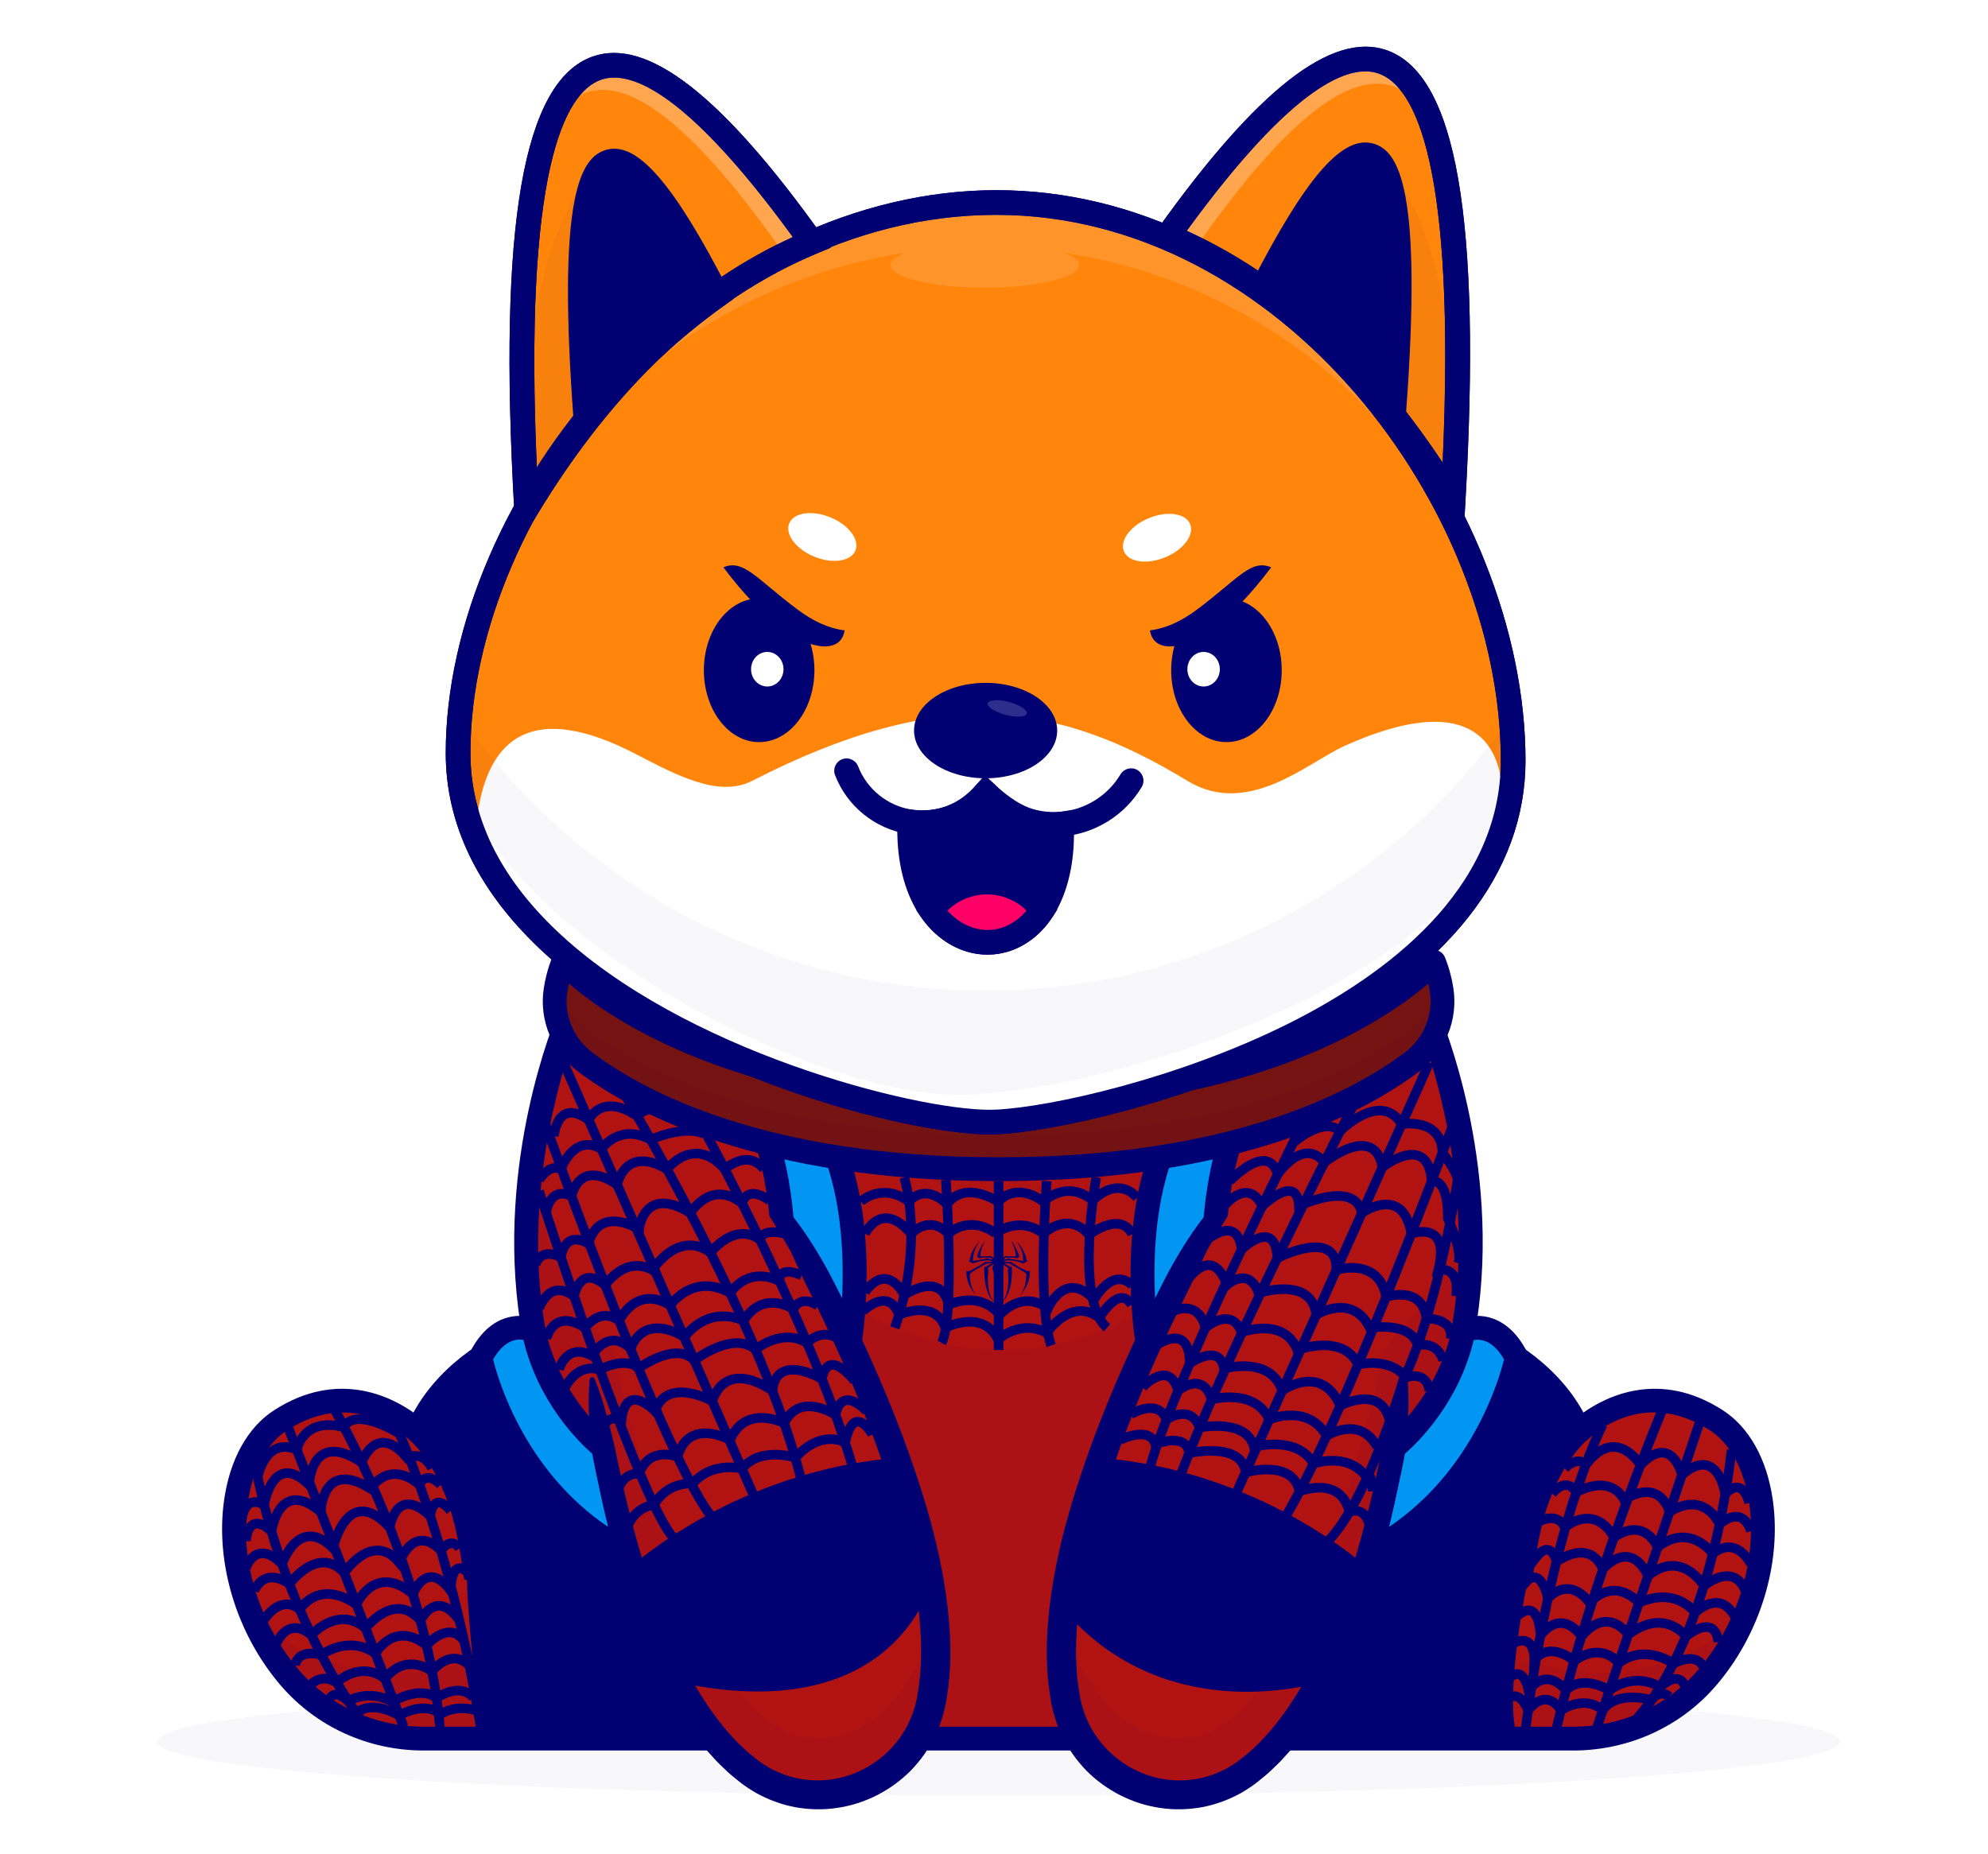 <svg width="208" height="194" viewBox="0 0 208 194" fill="none" xmlns="http://www.w3.org/2000/svg">
<g filter="url(#filter0_d_477_367)">
<g opacity="0.1">
<path d="M198.021 70.839C198.021 70.839 198.72 73.843 196.403 77.196C196.403 77.196 200.187 77.08 202.007 79.565C202.007 79.565 201.401 75.954 204 73.208C204 73.208 200.447 73.844 198.021 70.839Z" fill="white"/>
</g>
<path d="M6.299 117.193C6.299 117.193 7.292 121.461 4 126.227C4 126.227 9.378 126.063 11.964 129.595C11.964 129.595 11.102 124.461 14.797 120.56C14.797 120.56 9.747 121.464 6.299 117.193Z" fill="white"/>
<g opacity="0.6">
<path d="M186.687 116.844C186.687 116.844 187.385 119.847 185.069 123.201C185.069 123.201 188.853 123.085 190.673 125.57C190.673 125.57 190.067 121.958 192.666 119.213C192.666 119.213 189.113 119.849 186.687 116.844Z" fill="white"/>
</g>
<g opacity="0.3">
<g opacity="0.3">
<path opacity="0.3" d="M192.506 178.255C192.506 181.376 153.088 183.906 104.463 183.906C55.839 183.906 16.42 181.376 16.42 178.255C16.42 175.134 55.839 172.604 104.463 172.604C153.088 172.604 192.506 175.134 192.506 178.255Z" fill="#000072"/>
</g>
</g>
<path d="M178.573 171.185C175.079 175.238 169.953 177.518 164.601 177.518H44.325C38.972 177.518 33.846 175.238 30.352 171.185C28.422 168.945 26.995 166.449 26.035 163.896C26.032 163.896 26.032 163.896 26.032 163.893C23.012 155.881 24.551 147.283 29.368 144.191C37.456 138.991 43.692 145.345 43.692 145.345C44.382 143.723 45.317 142.317 46.363 141.113C50.303 136.56 55.824 134.827 55.824 134.827C52.822 117.606 59.523 102.004 59.523 102.004C59.523 102.004 76.033 114.485 104.463 114.485C132.893 114.485 149.403 102.004 149.403 102.004C149.403 102.004 156.103 117.606 153.102 134.827C153.102 134.827 161.941 137.603 165.234 145.345C165.234 145.345 171.47 138.991 179.558 144.191C185.91 148.272 186.561 161.926 178.573 171.185Z" fill="#B11313"/>
<g opacity="0.3">
<g opacity="0.3">
<path opacity="0.3" d="M48.487 161.221C49.601 150.43 43.691 145.773 43.691 145.773C44.382 144.151 45.316 142.745 46.362 141.541C55.529 152.508 48.487 161.221 48.487 161.221Z" fill="#000072"/>
</g>
</g>
<g opacity="0.3">
<g opacity="0.3">
<path opacity="0.3" d="M160.471 161.221C159.357 150.43 165.266 145.773 165.266 145.773C164.576 144.151 163.642 142.745 162.596 141.541C153.429 152.508 160.471 161.221 160.471 161.221Z" fill="#000072"/>
</g>
</g>
<g opacity="0.3">
<g opacity="0.3">
<path opacity="0.3" d="M161.406 170.28C160.55 170.066 159.667 169.993 158.79 170.089C157.54 170.226 155.389 170.439 152.235 170.676C147.487 171.032 143.34 167.463 143.016 162.711C142.877 160.67 143.182 159.085 143.293 158.595C142.053 163.896 139.764 168.781 138.368 171.46C131.282 171.755 122.306 171.996 111.208 172.066C110.609 150.613 123.067 130.497 123.067 130.497C103.979 145.773 85.888 130.497 85.888 130.497C98.484 152.862 97.828 171.135 97.828 171.135L99.95 172.078C87.829 172.027 78.136 171.775 70.588 171.46C69.192 168.781 66.902 163.897 65.662 158.595C65.777 159.105 66.103 160.799 65.92 162.959C65.526 167.609 61.376 171.025 56.724 170.676C53.568 170.44 51.416 170.227 50.166 170.089C49.288 169.993 48.405 170.066 47.549 170.28C33.863 173.688 26.28 164.624 26.036 164.324C26.995 166.877 28.422 169.373 30.353 171.613C33.847 175.666 38.973 177.945 44.325 177.945H104.478H164.63C169.983 177.945 175.108 175.666 178.602 171.613C180.533 169.373 181.96 166.877 182.92 164.324C182.675 164.624 175.092 173.688 161.406 170.28Z" fill="#000072"/>
</g>
</g>
<g opacity="0.3">
<g opacity="0.3">
<path opacity="0.3" d="M65.663 158.594C65.64 158.49 65.625 158.434 65.625 158.434C65.637 158.487 65.651 158.54 65.663 158.594Z" fill="#000072"/>
</g>
</g>
<g opacity="0.3">
<g opacity="0.3">
<path opacity="0.3" d="M143.295 158.594C143.307 158.54 143.321 158.487 143.333 158.434C143.333 158.434 143.318 158.49 143.295 158.594Z" fill="#000072"/>
</g>
</g>
<path d="M104.451 176.699H164.604C169.65 176.699 174.399 174.549 177.634 170.8C181.812 165.956 183.873 159.248 183.011 153.294C182.507 149.808 181.004 147.028 178.889 145.668C171.736 141.068 166.351 146.419 166.125 146.649C165.834 146.946 165.414 147.079 165.004 147C164.595 146.923 164.252 146.646 164.089 146.264C161.056 139.131 152.814 136.473 152.731 136.447C152.134 136.26 151.769 135.659 151.876 135.043C154.263 121.358 150.32 108.554 148.811 104.359C144.29 107.315 128.736 116.162 104.466 116.162C80.197 116.162 64.642 107.315 60.121 104.359C58.612 108.554 54.669 121.358 57.056 135.043C57.163 135.659 56.798 136.26 56.201 136.447C56.12 136.473 47.864 139.16 44.843 146.264C44.68 146.646 44.337 146.923 43.928 147C43.519 147.078 43.098 146.946 42.807 146.649C42.582 146.423 37.15 141.097 30.043 145.668C27.928 147.028 26.425 149.808 25.921 153.294C25.059 159.248 27.12 165.956 31.298 170.8C34.533 174.549 39.282 176.699 44.328 176.699H104.451ZM164.604 179.192H44.328C38.556 179.192 33.12 176.727 29.411 172.428C24.775 167.054 22.492 159.585 23.454 152.937C24.071 148.674 25.932 145.348 28.695 143.571C35.272 139.342 40.82 142.104 43.258 143.824C46.351 138.159 52.09 135.381 54.432 134.442C51.824 117.477 58.106 102.578 58.381 101.94C58.532 101.588 58.836 101.325 59.206 101.227C59.577 101.129 59.972 101.206 60.277 101.437C60.438 101.559 76.834 113.668 104.466 113.668C132.098 113.668 148.494 101.559 148.656 101.437C148.962 101.206 149.357 101.129 149.726 101.227C150.096 101.326 150.401 101.588 150.551 101.94C150.826 102.578 157.108 117.477 154.5 134.442C156.842 135.381 162.581 138.159 165.674 143.824C168.111 142.104 173.66 139.341 180.237 143.571C183 145.348 184.861 148.674 185.478 152.937C186.44 159.585 184.157 167.054 179.521 172.428C175.813 176.727 170.376 179.192 164.604 179.192Z" fill="#000072"/>
<path d="M44.417 144.757C44.554 144.851 44.618 144.902 44.712 144.972C44.801 145.038 44.873 145.101 44.955 145.167C45.117 145.298 45.254 145.435 45.4 145.571C45.55 145.705 45.674 145.852 45.809 145.995C45.944 146.137 46.072 146.283 46.191 146.434C46.688 147.03 47.105 147.671 47.478 148.334C48.224 149.659 48.719 151.088 49.064 152.526C49.4 153.971 49.524 155.438 49.524 156.886C49.527 157.61 49.446 158.331 49.397 159.044C49.289 159.757 49.172 160.463 49.023 161.16C48.995 161.293 48.864 161.377 48.731 161.349C48.63 161.327 48.557 161.247 48.54 161.151L48.537 161.134C48.415 160.434 48.339 159.744 48.247 159.061L48.069 158.043C48.003 157.707 47.979 157.367 47.889 157.037C47.722 156.377 47.632 155.709 47.421 155.07C47.329 154.749 47.257 154.423 47.157 154.107L46.835 153.169C46.392 151.931 45.85 150.747 45.198 149.653C45.028 149.385 44.869 149.107 44.684 148.853L44.418 148.463L44.131 148.093C43.95 147.837 43.739 147.613 43.542 147.382C43.441 147.273 43.34 147.154 43.237 147.057C43.188 147.007 43.136 146.947 43.089 146.904C43.048 146.864 42.98 146.8 42.975 146.791L42.706 146.251C42.417 145.67 42.654 144.966 43.234 144.677C43.627 144.481 44.078 144.527 44.417 144.757Z" fill="#000072"/>
<path d="M165.927 146.791C165.922 146.8 165.854 146.864 165.813 146.904C165.767 146.947 165.714 147.007 165.665 147.057C165.562 147.154 165.461 147.273 165.36 147.382C165.163 147.613 164.952 147.837 164.771 148.093L164.485 148.463L164.218 148.853C164.033 149.107 163.874 149.385 163.704 149.653C163.052 150.747 162.51 151.931 162.067 153.169L161.746 154.108C161.645 154.424 161.573 154.749 161.481 155.07C161.27 155.709 161.18 156.377 161.013 157.037C160.923 157.367 160.899 157.707 160.834 158.043L160.655 159.061C160.563 159.744 160.487 160.434 160.365 161.134L160.362 161.151C160.339 161.285 160.211 161.374 160.077 161.351C159.976 161.333 159.9 161.255 159.879 161.16C159.73 160.463 159.613 159.757 159.505 159.044C159.456 158.331 159.375 157.61 159.378 156.886C159.378 155.438 159.502 153.971 159.838 152.526C160.183 151.088 160.679 149.659 161.425 148.334C161.797 147.671 162.214 147.03 162.711 146.434C162.83 146.283 162.958 146.137 163.093 145.995C163.228 145.852 163.352 145.705 163.502 145.571C163.649 145.435 163.785 145.298 163.947 145.167C164.029 145.101 164.101 145.038 164.19 144.972C164.285 144.902 164.348 144.851 164.485 144.757C165.02 144.392 165.75 144.531 166.115 145.067C166.362 145.429 166.379 145.882 166.197 146.249L165.927 146.791Z" fill="#000072"/>
<path d="M57.065 135.109L57.166 136.105L57.293 137.219C57.337 137.598 57.397 137.979 57.43 138.379C57.466 138.778 57.488 139.191 57.468 139.637L57.468 139.639C57.465 139.709 57.405 139.764 57.335 139.761C57.31 139.759 57.287 139.751 57.268 139.737C56.901 139.48 56.586 139.184 56.314 138.861C56.035 138.541 55.806 138.192 55.583 137.834C55.365 137.473 55.167 137.099 54.994 136.706C54.913 136.508 54.829 136.309 54.764 136.099C54.728 135.995 54.697 135.888 54.668 135.778C54.637 135.66 54.617 135.573 54.59 135.405C54.482 134.724 54.945 134.085 55.626 133.977C56.306 133.869 56.945 134.333 57.053 135.013C57.056 135.035 57.059 135.057 57.061 135.078L57.065 135.109Z" fill="#000072"/>
<path d="M154.37 135.405C154.343 135.573 154.323 135.66 154.292 135.778C154.263 135.888 154.232 135.995 154.196 136.099C154.131 136.309 154.047 136.508 153.966 136.706C153.793 137.099 153.595 137.473 153.377 137.834C153.154 138.192 152.925 138.541 152.646 138.861C152.374 139.184 152.059 139.48 151.692 139.737C151.635 139.778 151.556 139.764 151.515 139.707C151.501 139.686 151.493 139.663 151.492 139.639L151.492 139.637C151.472 139.191 151.494 138.778 151.53 138.379C151.563 137.979 151.622 137.599 151.667 137.219L151.794 136.105L151.895 135.109L151.898 135.082C151.968 134.397 152.58 133.898 153.265 133.968C153.95 134.038 154.449 134.65 154.379 135.335C154.377 135.357 154.373 135.383 154.37 135.405Z" fill="#000072"/>
<path d="M63.111 147.464C63.111 147.464 57.407 143.039 55.827 135.256C55.827 135.256 52.546 133.597 50.277 138.087C50.277 138.087 52.894 151.793 65.626 158.435C65.626 158.435 63.786 151.379 63.111 147.464Z" fill="#0096F2"/>
<path d="M51.595 138.265C52.109 140.358 54.876 149.914 63.683 155.832C63.125 153.57 62.387 150.444 61.963 148.131C60.642 146.985 56.342 142.842 54.763 136.217C54.045 136.094 52.754 136.238 51.595 138.265ZM65.625 159.681C65.428 159.681 65.231 159.634 65.049 159.539C51.933 152.697 49.164 138.904 49.052 138.32C49.001 138.05 49.04 137.77 49.164 137.524C50.581 134.72 52.434 133.925 53.738 133.752C55.182 133.559 56.269 134.083 56.389 134.143C56.729 134.316 56.972 134.634 57.048 135.008C58.51 142.215 63.822 146.438 63.876 146.48C64.12 146.671 64.286 146.947 64.338 147.252C64.997 151.069 66.813 158.049 66.831 158.119C66.955 158.596 66.787 159.102 66.401 159.409C66.176 159.589 65.901 159.681 65.625 159.681Z" fill="#000072"/>
<path d="M145.85 147.464C145.85 147.464 151.554 143.039 153.133 135.256C153.133 135.256 156.415 133.597 158.684 138.087C158.684 138.087 156.067 151.793 143.335 158.435C143.335 158.435 145.175 151.379 145.85 147.464Z" fill="#0096F2"/>
<path d="M146.995 148.131C146.571 150.445 145.833 153.57 145.275 155.832C154.082 149.915 156.849 140.359 157.363 138.264C156.661 137.034 155.831 136.348 154.892 136.223C154.629 136.188 154.388 136.203 154.191 136.234C152.609 142.849 148.315 146.986 146.995 148.131ZM143.333 159.681C143.057 159.681 142.782 159.589 142.557 159.409C142.171 159.102 142.003 158.596 142.127 158.119C142.145 158.049 143.962 151.069 144.62 147.252C144.673 146.946 144.838 146.671 145.082 146.48C145.136 146.438 150.448 142.215 151.91 135.008C151.986 134.634 152.229 134.316 152.57 134.144C152.689 134.083 153.776 133.559 155.22 133.752C156.524 133.925 158.377 134.72 159.794 137.524C159.918 137.77 159.957 138.05 159.906 138.32C159.794 138.904 157.025 152.697 143.909 159.539C143.728 159.634 143.53 159.681 143.333 159.681Z" fill="#000072"/>
<path d="M80.298 115.621C80.298 115.621 82.44 121.694 81.823 130.556L88.88 136.698C88.88 136.698 90.725 125.993 87.584 117.101L80.298 115.621Z" fill="#0096F2"/>
<path d="M83.107 130.02L87.933 134.22C88.26 130.804 88.538 124.106 86.634 118.18L82.051 117.249C82.643 119.714 83.433 124.25 83.107 130.02ZM88.882 137.945C88.586 137.945 88.294 137.84 88.064 137.639L81.007 131.497C80.712 131.24 80.555 130.86 80.582 130.47C81.171 122.002 79.144 116.093 79.124 116.035C78.976 115.611 79.066 115.141 79.361 114.803C79.656 114.465 80.109 114.313 80.547 114.4L87.833 115.88C88.262 115.967 88.614 116.273 88.76 116.686C91.973 125.78 90.188 136.46 90.11 136.91C90.034 137.354 89.724 137.722 89.3 137.873C89.164 137.921 89.022 137.945 88.882 137.945Z" fill="#000072"/>
<path d="M128.661 115.621C128.661 115.621 126.519 121.694 127.135 130.556L120.078 136.698C120.078 136.698 118.234 125.993 121.375 117.101L128.661 115.621Z" fill="#0096F2"/>
<path d="M122.325 118.181C120.417 124.118 120.697 130.81 121.025 134.222L125.852 130.021C125.526 124.251 126.316 119.715 126.909 117.25L122.325 118.181ZM120.077 137.946C119.937 137.946 119.796 137.922 119.659 137.874C119.235 137.723 118.926 137.355 118.849 136.911C118.772 136.461 116.986 125.781 120.199 116.687C120.345 116.274 120.697 115.968 121.126 115.881L128.412 114.401C128.852 114.31 129.305 114.466 129.6 114.804C129.894 115.143 129.984 115.613 129.835 116.036C129.803 116.13 127.79 122.028 128.377 130.471C128.404 130.861 128.247 131.241 127.952 131.498L120.895 137.64C120.665 137.841 120.373 137.946 120.077 137.946Z" fill="#000072"/>
<path d="M97.441 174.051C95.665 182.775 85.543 186.766 78.429 181.419C72.861 177.237 66.746 167.672 62.968 146.697C62.609 144.687 62.267 142.569 61.951 140.343L64.356 138.063L80.298 122.939C80.298 122.939 96.003 147.262 97.743 165.906V165.91C98.016 168.798 97.951 171.548 97.441 174.051Z" fill="#B11313"/>
<g opacity="0.3">
<g opacity="0.3">
<path opacity="0.3" d="M97.442 174.052C95.666 182.776 85.543 186.767 78.43 181.42C72.861 177.238 66.747 167.673 62.969 146.698C57.653 143.494 55.826 135.256 55.826 135.256C53.533 124.317 56.179 114.234 56.179 114.234C55.675 127.549 60.958 133.9 63.137 135.939C63.744 136.507 64.168 137.24 64.353 138.051C64.354 138.055 64.355 138.06 64.356 138.064C68.249 155.296 74.77 176.289 84.231 177.792C93.365 179.241 97.301 167.339 97.743 165.911C98.017 168.799 97.952 171.549 97.442 174.052Z" fill="#000072"/>
</g>
</g>
<path d="M81.664 121.776C83.479 123.754 84.914 125.96 86.216 128.239C86.862 129.381 87.451 130.553 88.036 131.726C88.621 132.9 89.195 134.08 89.754 135.267C91.991 140.015 94.028 144.869 95.72 149.872C97.414 154.868 98.778 160.03 99.275 165.405C99.514 168.088 99.529 170.833 99.073 173.582C98.974 174.256 98.83 174.981 98.608 175.678C98.407 176.38 98.122 177.058 97.812 177.722C97.167 179.039 96.308 180.254 95.282 181.305C93.211 183.385 90.474 184.789 87.567 185.201C86.118 185.428 84.63 185.378 83.185 185.122C81.742 184.848 80.348 184.329 79.074 183.615C78.451 183.247 77.823 182.841 77.281 182.395L76.469 181.728C76.195 181.509 75.959 181.255 75.703 181.019C75.456 180.776 75.192 180.546 74.959 180.292L74.264 179.526C73.784 179.027 73.387 178.472 72.956 177.939C71.293 175.769 69.966 173.409 68.801 171.003C67.617 168.599 66.712 166.099 65.836 163.6C65.022 161.082 64.281 158.546 63.672 155.985C63.37 154.704 63.047 153.427 62.801 152.137C62.548 150.848 62.245 149.568 62.061 148.268C61.653 145.675 61.462 143.046 61.686 140.38C61.699 140.229 61.831 140.117 61.982 140.13C62.087 140.139 62.173 140.206 62.211 140.297L62.214 140.305C62.733 141.544 63.124 142.794 63.462 144.051C63.795 145.309 64.14 146.559 64.402 147.824C64.652 149.092 64.945 150.347 65.22 151.607C65.482 152.871 65.82 154.114 66.135 155.362C66.771 157.857 67.533 160.31 68.359 162.734C69.245 165.13 70.155 167.522 71.312 169.774C72.446 172.034 73.739 174.203 75.258 176.157C75.651 176.632 76.015 177.138 76.444 177.572L77.066 178.248C77.274 178.473 77.505 178.667 77.723 178.879C77.948 179.081 78.156 179.307 78.394 179.491L79.095 180.057C79.56 180.436 80.035 180.73 80.531 181.023C81.533 181.571 82.612 181.962 83.728 182.166C84.844 182.351 85.993 182.386 87.116 182.198C89.368 181.865 91.487 180.744 93.079 179.132C93.872 178.321 94.538 177.386 95.041 176.368C95.279 175.852 95.507 175.329 95.663 174.778C95.839 174.235 95.951 173.679 96.042 173.067C96.446 170.676 96.45 168.172 96.232 165.675C96.011 163.175 95.568 160.672 94.993 158.19C94.422 155.707 93.708 153.245 92.914 150.805C91.321 145.924 89.375 141.138 87.224 136.444C86.687 135.27 86.135 134.102 85.571 132.94C85.01 131.776 84.419 130.628 83.872 129.456C82.767 127.118 81.726 124.742 80.904 122.23L80.902 122.222C80.824 121.985 80.953 121.729 81.191 121.652C81.364 121.595 81.548 121.65 81.664 121.776Z" fill="#000072"/>
<path d="M66.456 162.467C66.121 162.467 65.786 162.332 65.541 162.066C65.074 161.56 65.105 160.773 65.61 160.306C66.072 159.878 77.126 149.819 94.049 148.554C94.733 148.499 95.333 149.017 95.384 149.704C95.435 150.39 94.921 150.989 94.234 151.04C78.209 152.238 67.408 162.038 67.301 162.137C67.062 162.358 66.758 162.467 66.456 162.467Z" fill="#000072"/>
<path d="M111.519 174.051C113.294 182.775 123.417 186.766 130.531 181.419C136.099 177.237 142.213 167.672 145.991 146.697C146.351 144.687 146.692 142.569 147.009 140.343L144.604 138.063L128.662 122.939C128.662 122.939 112.957 147.262 111.217 165.906V165.91C110.944 168.798 111.008 171.548 111.519 174.051Z" fill="#B11313"/>
<g opacity="0.3">
<g opacity="0.3">
<path opacity="0.3" d="M111.518 174.052C113.294 182.776 123.416 186.767 130.53 181.42C136.098 177.238 142.213 167.673 145.991 146.698C151.307 143.494 153.133 135.256 153.133 135.256C155.427 124.317 152.781 114.234 152.781 114.234C153.284 127.549 148.002 133.9 145.823 135.939C145.216 136.507 144.791 137.24 144.606 138.051C144.605 138.055 144.604 138.06 144.603 138.064C140.71 155.296 134.19 176.289 124.728 177.792C115.595 179.241 111.658 167.339 111.216 165.911C110.943 168.799 111.008 171.549 111.518 174.052Z" fill="#000072"/>
</g>
</g>
<path d="M128.055 122.23C127.233 124.742 126.192 127.118 125.087 129.456C124.54 130.628 123.949 131.776 123.388 132.94C122.824 134.102 122.272 135.27 121.735 136.444C119.584 141.138 117.638 145.924 116.045 150.805C115.251 153.245 114.537 155.707 113.966 158.19C113.391 160.672 112.948 163.175 112.727 165.675C112.509 168.172 112.513 170.676 112.917 173.067C113.008 173.679 113.12 174.235 113.296 174.779C113.452 175.329 113.68 175.852 113.918 176.368C114.421 177.386 115.087 178.321 115.88 179.131C117.472 180.744 119.591 181.865 121.843 182.198C122.966 182.386 124.115 182.351 125.231 182.165C126.347 181.962 127.426 181.571 128.428 181.023C128.924 180.73 129.399 180.436 129.864 180.057L130.565 179.491C130.803 179.307 131.011 179.081 131.236 178.879C131.454 178.667 131.685 178.473 131.893 178.248L132.515 177.573C132.944 177.138 133.308 176.632 133.701 176.157C135.22 174.203 136.513 172.034 137.647 169.774C138.804 167.522 139.714 165.13 140.6 162.734C141.426 160.31 142.188 157.857 142.825 155.362C143.139 154.114 143.477 152.871 143.739 151.607C144.015 150.347 144.307 149.092 144.557 147.824C144.819 146.559 145.164 145.309 145.497 144.051C145.835 142.794 146.226 141.544 146.745 140.305L146.748 140.297C146.806 140.158 146.966 140.092 147.106 140.15C147.203 140.191 147.265 140.282 147.273 140.38C147.497 143.046 147.306 145.675 146.898 148.268C146.714 149.568 146.411 150.848 146.158 152.137C145.912 153.428 145.589 154.704 145.287 155.985C144.678 158.546 143.937 161.082 143.124 163.6C142.247 166.099 141.342 168.599 140.158 171.003C138.993 173.409 137.666 175.769 136.003 177.939C135.572 178.472 135.175 179.026 134.695 179.526L134 180.292C133.767 180.546 133.503 180.776 133.256 181.019C133 181.255 132.764 181.509 132.49 181.728L131.678 182.394C131.136 182.841 130.508 183.247 129.885 183.615C128.611 184.329 127.217 184.848 125.774 185.122C124.329 185.378 122.841 185.428 121.392 185.201C118.485 184.789 115.748 183.385 113.677 181.305C112.651 180.254 111.792 179.039 111.146 177.722C110.837 177.058 110.552 176.38 110.351 175.678C110.129 174.981 109.984 174.256 109.886 173.582C109.43 170.833 109.445 168.088 109.684 165.405C110.181 160.03 111.545 154.868 113.239 149.872C114.931 144.869 116.968 140.015 119.205 135.267C119.764 134.08 120.337 132.9 120.923 131.726C121.508 130.553 122.097 129.381 122.743 128.239C124.045 125.96 125.48 123.754 127.295 121.776C127.464 121.592 127.75 121.58 127.934 121.748C128.068 121.872 128.111 122.059 128.058 122.222L128.055 122.23Z" fill="#000072"/>
<path d="M142.503 162.467C142.2 162.467 141.897 162.358 141.658 162.136C141.55 162.037 130.75 152.238 114.725 151.039C114.038 150.988 113.524 150.39 113.575 149.703C113.626 149.017 114.225 148.498 114.91 148.553C131.833 149.819 142.887 159.877 143.349 160.305C143.854 160.772 143.885 161.561 143.418 162.066C143.172 162.332 142.838 162.467 142.503 162.467Z" fill="#000072"/>
<path d="M104.497 110.897C137.088 110.897 150.028 96.655 150.028 96.655C150.028 96.655 150.571 97.882 150.835 99.624C151.273 102.51 150.048 105.405 147.715 107.158C142.587 111.012 129.529 118.355 104.481 118.355C79.432 118.355 66.374 111.012 61.246 107.158C58.913 105.405 57.688 102.51 58.126 99.624C58.39 97.882 58.933 96.655 58.933 96.655C58.933 96.655 71.873 110.897 104.464 110.897" fill="#751313"/>
<g opacity="0.3">
<g opacity="0.3">
<path opacity="0.3" d="M150.716 98.957C150.296 100.767 149.246 102.412 147.714 103.563C142.586 107.417 129.529 114.76 104.48 114.76C79.431 114.76 66.374 107.417 61.245 103.563C59.714 102.412 58.664 100.767 58.244 98.957C58.201 99.169 58.161 99.392 58.125 99.625C57.688 102.511 58.913 105.406 61.245 107.159C66.374 111.013 79.431 118.356 104.48 118.356C129.529 118.356 142.586 111.013 147.714 107.159C150.047 105.406 151.272 102.511 150.835 99.625C150.799 99.392 150.759 99.169 150.716 98.957Z" fill="#000072"/>
</g>
</g>
<path d="M104.479 119.603C79.464 119.603 66.185 112.43 60.497 108.155C57.769 106.105 56.388 102.765 56.893 99.438C57.179 97.551 57.767 96.207 57.792 96.151C57.963 95.765 58.317 95.492 58.733 95.425C59.148 95.357 59.57 95.505 59.854 95.817C59.979 95.954 72.897 109.651 104.463 109.651V112.144C77.503 112.144 63.827 102.631 59.525 98.926C59.463 99.199 59.404 99.496 59.356 99.812C58.99 102.231 60 104.664 61.994 106.162C67.434 110.25 80.188 117.109 104.479 117.109C128.771 117.109 141.525 110.25 146.965 106.162C148.958 104.664 149.969 102.231 149.602 99.812C149.554 99.496 149.496 99.199 149.434 98.926C145.131 102.631 131.456 112.144 104.496 112.144V109.651C136.169 109.651 148.979 95.955 149.105 95.817C149.388 95.505 149.81 95.358 150.226 95.425C150.642 95.492 150.996 95.765 151.166 96.151C151.191 96.207 151.78 97.551 152.066 99.438C152.571 102.765 151.19 106.106 148.462 108.155C142.774 112.43 129.495 119.603 104.479 119.603Z" fill="#000072"/>
<g opacity="0.3">
<path d="M5.964 16.851C5.964 16.851 6.663 19.854 4.347 23.208C4.347 23.208 8.131 23.092 9.95 25.577C9.95 25.577 9.344 21.965 11.944 19.22C11.944 19.22 8.391 19.856 5.964 16.851Z" fill="white"/>
</g>
<path d="M58.96 107.195L79.054 152.954" stroke="#000072" stroke-miterlimit="10"/>
<path d="M129.033 152.954L149.554 107.195" stroke="#000072" stroke-miterlimit="10"/>
<path fill-rule="evenodd" clip-rule="evenodd" d="M103.003 125.882C102.994 125.992 102.927 126.091 102.883 126.199C102.84 126.304 102.8 126.416 102.763 126.527C102.666 126.814 102.575 127.097 102.583 127.469C102.915 127.512 103.333 127.48 103.631 127.438C103.795 127.51 103.9 127.623 104.051 127.704C104.022 127.565 104.158 127.539 104.275 127.499C104.223 127.559 104.143 127.6 104.17 127.714C104.239 127.746 104.25 127.663 104.305 127.653C104.382 127.713 104.48 127.71 104.56 127.653C104.617 127.662 104.601 127.72 104.664 127.725C104.753 127.645 104.626 127.559 104.59 127.499C104.701 127.539 104.827 127.569 104.814 127.694C104.935 127.644 105.082 127.522 105.203 127.438C105.515 127.483 105.914 127.504 106.281 127.479C106.269 126.856 106.048 126.376 105.832 125.892C105.892 125.887 105.892 125.94 105.907 125.963C106.13 126.293 106.328 126.669 106.491 127.069C106.515 127.127 106.555 127.206 106.581 127.284C106.604 127.353 106.653 127.471 106.641 127.51C106.615 127.594 106.412 127.622 106.371 127.694C106.247 127.593 105.888 127.622 105.548 127.612C105.452 127.609 105.323 127.59 105.263 127.602C105.133 127.627 105.076 127.758 105.009 127.827C105.193 127.836 105.339 127.713 105.503 127.704C105.607 127.698 105.759 127.752 105.892 127.776C106.278 127.846 106.709 127.905 107.06 127.981C107.081 127.157 106.772 126.471 106.356 125.912C106.769 126.302 107.048 126.758 107.255 127.295C107.29 127.387 107.321 127.476 107.345 127.571C107.377 127.705 107.379 127.871 107.479 127.97C107.355 128.063 107.206 128.138 107.075 128.226C106.707 128.076 105.996 127.86 105.398 127.899C105.255 127.908 105.128 127.957 105.024 128.022C105.207 128.072 105.333 128.076 105.578 128.073C105.639 128.072 105.727 128.055 105.772 128.063C105.824 128.072 105.908 128.145 105.982 128.196C106.414 128.491 106.801 128.708 107.315 128.943C107.475 129.017 107.565 129.091 107.749 128.994C107.779 129.966 107.402 130.683 106.94 131.339C106.886 131.415 106.852 131.504 106.761 131.564C107.108 131.004 107.374 130.338 107.374 129.558C107.374 129.476 107.397 129.374 107.374 129.302C107.342 129.199 107.106 129.091 106.97 129.005C106.583 128.76 106.276 128.589 105.847 128.359C105.763 128.315 105.692 128.254 105.623 128.237C105.55 128.219 105.435 128.215 105.353 128.206C105.251 128.195 105.153 128.192 105.069 128.185C105.234 128.307 105.497 128.458 105.727 128.575C105.77 128.6 105.814 128.565 105.862 128.564C105.917 129.706 105.793 130.824 105.323 131.657C105.211 131.855 105.087 132.051 104.889 132.199C105.528 131.411 105.576 130.058 105.443 128.871C105.579 128.791 105.52 128.724 105.398 128.626C105.265 128.518 105.029 128.361 104.874 128.308C104.863 128.362 104.89 128.414 104.919 128.462C104.948 128.51 105.013 128.552 105.024 128.595C105.046 128.687 104.992 128.888 104.964 128.994C104.871 129.348 104.676 129.735 104.5 129.998C104.438 129.992 104.481 129.915 104.44 129.895C104.373 129.898 104.414 129.973 104.38 129.998C104.174 129.757 103.998 129.359 103.901 128.994C103.866 128.864 103.812 128.707 103.841 128.595C103.864 128.506 104.004 128.425 103.991 128.319C103.854 128.34 103.726 128.433 103.616 128.513C103.507 128.593 103.394 128.678 103.317 128.769C103.326 128.814 103.39 128.821 103.407 128.861C103.309 130.061 103.312 131.412 103.976 132.189C103.906 132.182 103.873 132.122 103.841 132.087C103.223 131.41 103.057 130.368 102.988 129.291C102.972 129.053 102.957 128.821 103.003 128.585C103.015 128.535 103.092 128.609 103.137 128.575C103.374 128.453 103.586 128.315 103.811 128.185C103.615 128.206 103.403 128.199 103.227 128.247C103.075 128.288 102.907 128.402 102.763 128.482C102.323 128.727 101.86 128.993 101.49 129.271C101.415 130.185 101.721 130.921 102.089 131.564C101.558 130.856 101.065 130.068 101.116 128.994C101.319 129.126 101.627 128.912 101.79 128.831C102.243 128.604 102.727 128.311 103.077 128.063C103.331 128.088 103.629 128.067 103.841 128.032C103.577 127.801 102.898 127.917 102.493 128.001C102.222 128.058 101.968 128.139 101.805 128.226C101.649 128.155 101.53 128.059 101.386 127.981C101.492 127.799 101.514 127.493 101.595 127.284C101.793 126.776 102.102 126.326 102.478 125.912C102.469 125.991 102.389 126.059 102.344 126.127C102.016 126.626 101.8 127.245 101.79 127.97C102.136 127.917 102.549 127.851 102.958 127.776C103.091 127.751 103.229 127.702 103.332 127.704C103.498 127.708 103.655 127.826 103.841 127.827C103.797 127.731 103.712 127.662 103.616 127.602C103.308 127.626 102.964 127.588 102.688 127.622C102.66 127.626 102.623 127.637 102.583 127.653C102.587 127.652 102.494 127.694 102.508 127.694C102.446 127.694 102.294 127.546 102.224 127.53C102.368 126.901 102.693 126.397 103.003 125.882Z" fill="#000072"/>
<path fill-rule="evenodd" clip-rule="evenodd" d="M104.48 119.602V137.282V119.602Z" fill="#000072"/>
<path d="M104.48 119.602V137.282" stroke="#000072" stroke-miterlimit="10"/>
<path d="M98.966 119.483C98.966 119.483 99.938 133.966 98.515 136.53" stroke="#000072" stroke-miterlimit="10"/>
<path d="M94.599 119.204C94.599 119.204 96.79 125.905 93.624 134.957" stroke="#000072" stroke-miterlimit="10"/>
<path d="M109.518 119.603C109.518 119.603 108.502 132.436 109.971 136.806" stroke="#000072" stroke-miterlimit="10"/>
<path d="M114.7 119.204C114.7 119.204 112.377 131.93 115.826 134.957" stroke="#000072" stroke-miterlimit="10"/>
<path d="M90.06 121.749C90.06 121.749 92.247 119.66 95.12 121.749C95.12 121.749 96.618 119.676 99.108 122.034C99.108 122.034 100.466 119.452 104.464 121.749C104.464 121.749 106.151 119.591 109.178 121.749C109.178 121.749 111.556 119.353 114.342 121.63C114.342 121.63 116.825 118.926 118.975 121.341" stroke="#000072" stroke-miterlimit="10"/>
<path d="M104.163 125.066C104.085 125.01 104.007 124.958 103.93 124.909C101.207 123.163 99.232 125.114 99.232 125.114C97.212 123.017 95.339 125.114 95.339 125.114C92.199 121.45 90.504 125.114 90.504 125.114" stroke="#000072" stroke-miterlimit="10"/>
<path d="M104.084 125.106C104.084 125.106 106.566 123.115 109.177 125.106C109.177 125.106 111.714 122.642 113.935 125.216C113.935 125.216 117.231 122.678 118.461 125.165" stroke="#000072" stroke-miterlimit="10"/>
<path d="M90.504 131.234C90.504 131.234 92.518 127.914 94.638 131.516C94.638 131.516 98.441 128.888 99.25 132.558C99.25 132.558 102.398 130.956 104.599 133.592C104.599 133.592 106.93 130.864 109.63 132.945C109.63 132.945 111.433 128.773 114.485 131.991C114.485 131.991 116.366 128.512 118.462 130.497" stroke="#000072" stroke-miterlimit="10"/>
<path d="M90.298 133.22C90.298 133.22 92.921 130.558 94.068 133.593C94.068 133.593 97.847 131.884 98.902 134.957C98.902 134.957 102.807 132.909 104.432 136.187C104.432 136.187 106.743 134.009 109.52 135.488C109.52 135.488 112.072 131.647 115.027 133.915C115.027 133.915 117.129 130.322 118.387 132.559" stroke="#000072" stroke-miterlimit="10"/>
<path d="M67.302 162.136C67.302 162.136 78.929 149.91 93.626 151.09L96.966 161.355C96.966 161.355 93.355 176.596 70.59 171.46L67.302 162.136Z" fill="#000072"/>
<path d="M67.302 162.136C67.302 162.136 78.929 149.909 93.626 151.09L96.966 161.355C96.966 161.355 93.355 176.596 70.59 171.46L67.302 162.136Z" stroke="#000072" stroke-miterlimit="10"/>
<path d="M111.457 163.878L114.881 149.315L131.014 154.222L140.627 159.682V163.878L138.37 171.461C138.37 171.461 122.218 176.78 111.457 163.878Z" fill="#000072"/>
<path d="M111.457 163.878L114.881 149.315L131.014 154.222L140.627 159.682V163.878L138.37 171.461C138.37 171.461 122.218 176.78 111.457 163.878Z" stroke="#000072" stroke-miterlimit="10"/>
<path d="M29.81 144.482L42.23 176.698" stroke="#000072" stroke-miterlimit="10"/>
<path d="M26.587 148.55C26.587 148.55 28.733 163.462 38.102 176.456" stroke="#000072" stroke-miterlimit="10"/>
<path d="M34.852 143.243C34.852 143.243 44.554 159.718 46.052 176.959" stroke="#000072" stroke-miterlimit="10"/>
<path d="M41.077 144.482C41.077 144.482 46.961 156.215 50.278 176.698" stroke="#000072" stroke-miterlimit="10"/>
<path d="M25.269 155.508C25.269 155.508 25.293 152.208 27.638 153.488C27.638 153.488 28.51 147.717 32.343 151.381C32.343 151.381 32.488 145.523 37.844 149.035C37.844 149.035 39.372 144.736 42.58 148.549C42.58 148.549 44.172 147.67 45.196 149.653" stroke="#000072" stroke-miterlimit="10"/>
<path d="M26.959 150.566C26.959 150.566 27.781 146.299 31.055 147.713C31.055 147.713 31.703 144.205 36.02 145.372C36.02 145.372 36.655 143.078 41.777 146.01" stroke="#000072" stroke-miterlimit="10"/>
<path d="M25.726 157.264C25.726 157.264 25.906 153.957 28.407 156.258C28.407 156.258 29.195 150.533 33.564 154.222C33.564 154.222 33.681 148.616 38.764 151.784C38.764 151.784 40.635 148.654 43.895 151.381C43.895 151.381 44.477 149.752 46.104 151.381" stroke="#000072" stroke-miterlimit="10"/>
<path d="M25.726 160.101C25.726 160.101 26.741 156.921 29.517 159.681C29.517 159.681 31.217 154.489 34.852 158.003C34.852 158.003 36.316 151.073 40.776 155.832C40.776 155.832 41.469 151.308 45.016 154.655C45.016 154.655 45.285 151.877 47.155 154.108" stroke="#000072" stroke-miterlimit="10"/>
<path d="M26.587 162.503C26.587 162.503 27.531 159.884 30.283 161.764C30.283 161.764 33.274 157.63 36.02 160.591C36.02 160.591 38.966 156.141 41.777 159.523C41.777 159.523 43.239 155.348 46.13 158.254C46.13 158.254 47.202 156.698 48.067 158.044" stroke="#000072" stroke-miterlimit="10"/>
<path d="M27.582 165.585C27.582 165.585 29.245 162.732 31.371 164.436C31.371 164.436 33.235 161.184 37.295 163.893C37.295 163.893 39.227 159.491 43.202 162.815C43.202 162.815 44.64 159.07 47.157 162.466C47.157 162.466 47.166 158.831 48.928 160.59" stroke="#000072" stroke-miterlimit="10"/>
<path d="M28.804 169.183V168.267C28.804 168.267 29.918 164.93 32.586 167.107C32.586 167.107 35.34 163.949 38.254 166.386C38.254 166.386 41.266 162.442 43.991 165.586C43.991 165.586 45.631 162.139 48.068 165.573" stroke="#000072" stroke-miterlimit="10"/>
<path d="M30.88 170.302C30.88 170.302 30.983 168.526 33.626 169.183C33.626 169.183 36.459 167.036 39.275 169.037C39.275 169.037 41.263 165.511 44.635 168.184C44.635 168.184 46.97 165.436 48.568 167.763" stroke="#000072" stroke-miterlimit="10"/>
<path d="M32.346 172.518C32.346 172.518 33.367 170.964 35.235 172.066C35.235 172.066 37.66 169.712 40.293 171.671C40.293 171.671 42.125 168.894 45.206 170.892C45.206 170.892 47.16 168.36 49.11 170.302" stroke="#000072" stroke-miterlimit="10"/>
<path d="M34.37 174.092C34.37 174.092 34.691 172.447 36.443 174.02C36.443 174.02 38.49 172.705 41.078 174.092C41.078 174.092 43.901 172.322 45.678 173.715C45.678 173.715 47.989 171.979 49.525 173.636" stroke="#000072" stroke-miterlimit="10"/>
<path d="M37.328 175.242C37.328 175.242 38.689 173.812 41.778 175.524C41.778 175.524 43.473 174.489 45.026 174.854C45.248 174.906 45.467 174.987 45.677 175.104" stroke="#000072" stroke-miterlimit="10"/>
<path d="M45.909 175.533C45.909 175.533 47.48 174.163 50.147 175.107" stroke="#000072" stroke-miterlimit="10"/>
<path d="M48.928 160.109C48.459 161.174 50.278 177.938 50.278 177.938H72.957L72.475 176.698L67.302 166.826L64.064 157.554C56.726 156.513 49.524 139.324 49.524 139.324L44.417 144.757L45.677 147.712L48.068 153.24L48.928 160.109Z" fill="#000072"/>
<path d="M178.215 143.703L167.113 176.698" stroke="#000072" stroke-miterlimit="10"/>
<path d="M181.164 147.731C181.164 147.731 179.19 168.786 169.925 177.204" stroke="#000072" stroke-miterlimit="10"/>
<path d="M173.939 143.502C173.939 143.502 166.42 161.567 162.85 176.899" stroke="#000072" stroke-miterlimit="10"/>
<path d="M167.689 145.086C167.689 145.086 162.217 155.351 159.378 178.809" stroke="#000072" stroke-miterlimit="10"/>
<path d="M183.011 153.293C183.011 153.293 182.412 150.374 180.515 152.339C180.515 152.339 179.723 147.122 175.981 150.343C175.981 150.343 174.925 145.896 171.641 149.314C171.641 149.314 169.085 145.064 165.902 149.314C165.902 149.314 165.244 148.238 163.704 149.653" stroke="#000072" stroke-miterlimit="10"/>
<path d="M183.201 156.247C183.201 156.247 182.499 153.383 179.911 155.508C179.911 155.508 178.406 151.92 174.675 154.222C174.675 154.222 173.8 150.587 169.923 152.954C169.923 152.954 168.777 150.187 164.916 152.154C164.916 152.154 164.012 150.404 162.395 152.308" stroke="#000072" stroke-miterlimit="10"/>
<path d="M183.203 159.681C183.203 159.681 181.725 156.597 179.2 158.594C179.2 158.594 176.84 155.25 173.43 157.921C173.43 157.921 172.14 154.661 168.862 156.886C168.862 156.886 167.184 153.292 163.703 155.832C163.703 155.832 163.065 153.937 160.534 155.508" stroke="#000072" stroke-miterlimit="10"/>
<path d="M182.593 162.467C182.593 162.467 181.722 159.418 178.275 161.947C178.275 161.947 175.926 158.032 172.419 160.93C172.419 160.93 170.903 156.942 167.689 160.2C167.689 160.2 166.676 156.955 162.849 159.421C162.849 159.421 162.289 156.882 160.656 159.061C159.022 161.239 160.224 159.02 160.224 159.02" stroke="#000072" stroke-miterlimit="10"/>
<path d="M181.667 165.493C181.667 165.493 180.42 162.089 177.346 164.762C177.346 164.762 175.423 161.982 171.474 163.738C171.474 163.738 169.086 160.87 166.318 163.736C166.318 163.736 164.433 160.821 161.958 163.25C161.958 163.25 160.994 158.466 158.667 163.089" stroke="#000072" stroke-miterlimit="10"/>
<path d="M179.781 167.854C179.781 167.854 179.705 164.744 176.389 167.245C176.389 167.245 174.203 164.194 170.357 167.063C170.357 167.063 168.277 163.923 165.464 167.241C165.464 167.241 163.547 164.198 161.17 167.144C161.17 167.144 161.095 162.072 157.887 166.048" stroke="#000072" stroke-miterlimit="10"/>
<path d="M178.216 170.485C178.216 170.485 177.722 168.789 175.074 170.099C175.074 170.099 172.196 167.938 169.353 170.044C169.353 170.044 167.711 167.735 164.707 169.804C164.707 169.804 162.235 167.648 160.536 169.714C160.536 169.714 160.686 165.857 157.081 168.819" stroke="#000072" stroke-miterlimit="10"/>
<path d="M176.307 172.546C176.307 172.546 175.9 170.631 173.7 172.546C173.7 172.546 171.202 170.866 168.393 172.896C168.393 172.896 165.629 171.144 163.85 172.896C163.85 172.896 161.945 170.312 159.929 172.896C159.929 172.896 159.312 169.481 157.364 172.295" stroke="#000072" stroke-miterlimit="10"/>
<path d="M174.626 173.531C174.626 173.531 173.714 172.696 172.799 173.905C172.799 173.905 169.146 172.832 167.689 174.987C167.689 174.987 166.12 173.277 163.31 174.987C163.31 174.987 161.937 172.462 159.878 174.987C159.878 174.987 158.744 171.63 156.618 174.987" stroke="#000072" stroke-miterlimit="10"/>
<path d="M145.645 157.284L152.934 150.256L158.667 140.528L159.377 138.369L164.19 143.703L164.567 146.353L161.958 149.315L160.535 152.954L159.928 157.284V159.609L159.879 161.16C159.879 161.16 157.389 172.898 158.667 177.518L136.467 178.068L135.743 176.698L139.369 169.653L143.349 160.305L145.645 157.284Z" fill="#000072"/>
<path d="M141.571 111.717C141.571 111.717 123.805 146.204 121.81 155.833" stroke="#000072" stroke-miterlimit="10"/>
<path d="M135.903 114.365C135.903 114.365 118.536 149.139 120.072 152.081" stroke="#000072" stroke-miterlimit="10"/>
<path d="M152.485 112.465C152.485 112.465 139.281 148.44 133.14 156.847" stroke="#000072" stroke-miterlimit="10"/>
<path d="M128.66 119.603C128.66 119.603 132.678 115.349 133.671 118.9C133.671 118.9 136.369 114.926 138.567 117.648C138.567 117.648 143.802 113.431 144.641 118.149C144.641 118.149 149.4 114.397 149.797 119.603C149.797 119.603 151.525 119.114 151.483 123.487C151.483 123.487 153.036 126.884 152.585 128.204" stroke="#000072" stroke-miterlimit="10"/>
<path d="M135.279 115.621C135.279 115.621 138.425 112.779 140.221 114.365C140.221 114.365 144.454 110.072 146.662 113.643C146.662 113.643 150.848 112.903 150.922 116.646C150.922 116.646 152.617 118.774 152.485 119.602C152.485 119.602 150.545 132.643 146.834 140.393C146.834 140.393 141.913 157.28 136.903 158.632" stroke="#000072" stroke-miterlimit="10"/>
<path d="M128.059 122.222C128.059 122.222 130.574 119.081 132.066 122.222C132.066 122.222 135.754 118.665 135.904 122.222C135.904 122.222 141.726 119.406 142.494 122.939C142.494 122.939 146.793 119.874 147.662 125.115C147.662 125.115 151.795 123.569 150.484 128.902C150.484 128.902 152.777 128.302 152.345 131.655" stroke="#000072" stroke-miterlimit="10"/>
<path d="M125.792 126.148C125.792 126.148 129.447 122.732 129.907 126.752C129.907 126.752 133.447 123.305 133.64 127.662C133.64 127.662 139.964 124.415 139.82 128.901C139.82 128.901 144.237 127.493 145.03 131.715C145.03 131.715 148.846 130.442 149.243 134.005C149.243 134.005 152.057 133.83 151.794 136.104" stroke="#000072" stroke-miterlimit="10"/>
<path d="M123.851 130.498C123.851 130.498 126.667 125.794 128.379 130.47C128.379 130.47 130.657 128.414 131.691 131.327C131.691 131.327 137.231 129.478 137.716 133.592C137.716 133.592 141.465 131.236 143.334 134.957C143.334 134.957 147.682 134.239 148.315 136.805C148.315 136.805 150.298 136.188 151.009 138.369" stroke="#000072" stroke-miterlimit="10"/>
<path d="M122.74 133.223C122.74 133.223 125.347 131.86 126.123 134.957C126.123 134.957 128.823 132.595 129.907 135.429C129.907 135.429 134.326 133.738 135.743 137.283C135.743 137.283 140.531 135.467 142.087 138.811C142.087 138.811 145.334 137.947 147.105 140.15C147.105 140.15 149.259 139.341 149.553 141.541" stroke="#000072" stroke-miterlimit="10"/>
<path d="M120.874 136.861C120.874 136.861 124.487 134.175 124.481 138.68C124.481 138.68 127.62 136.458 128.058 139.232C128.058 139.232 132.944 137.815 134.152 141.541C134.152 141.541 138.22 138.575 140.228 143.101C140.228 143.101 144.414 140.86 145.363 144.554" stroke="#000072" stroke-miterlimit="10"/>
<path d="M119.54 141.174C119.54 141.174 122.332 138.162 123.265 141.541C123.265 141.541 125.835 139.364 126.784 142.454C126.784 142.454 131.281 141.206 132.8 144.554C132.8 144.554 136.836 142.821 138.801 146.263C138.801 146.263 142.291 144.038 144.093 147.426" stroke="#000072" stroke-miterlimit="10"/>
<path d="M118.285 144.018C118.285 144.018 121.147 142.247 122.048 144.554C122.048 144.554 124.554 142.821 125.519 145.396C125.519 145.396 130.435 144.384 131.198 147.426C131.198 147.426 135.685 146.142 137.428 149.171C137.428 149.171 140.837 147.963 142.811 150.36C142.811 150.36 143.61 149.881 143.609 152.081" stroke="#000072" stroke-miterlimit="10"/>
<path d="M117.194 146.696C117.194 146.696 120.252 145.127 120.872 147.138C120.872 147.138 124.154 145.823 124.418 148.074C124.418 148.074 129.983 146.814 130.313 150.097C130.313 150.097 135.24 148.621 135.968 152.081C135.968 152.081 140.239 150.323 141.183 154.222C141.183 154.222 142.849 153.432 143.332 155.833" stroke="#000072" stroke-miterlimit="10"/>
<path d="M64.574 109.206C64.574 109.206 80.411 135.248 84.112 152.081" stroke="#000072" stroke-miterlimit="10"/>
<path d="M73.658 114.234C73.658 114.234 85.49 135.916 89.418 150.266" stroke="#000072" stroke-miterlimit="10"/>
<path d="M56.954 113.339C56.954 113.339 70.747 152.457 75.263 155.508" stroke="#000072" stroke-miterlimit="10"/>
<path d="M56.403 120.642C56.403 120.642 67.559 155.501 70.886 157.284" stroke="#000072" stroke-miterlimit="10"/>
<path d="M57.951 114.914C57.951 114.914 58.259 110.822 61.592 113.192C61.592 113.192 62.919 110.26 66.695 112.818C66.695 112.818 67.697 111.249 70.886 112.527" stroke="#000072" stroke-miterlimit="10"/>
<path d="M57.151 122.938C57.151 122.938 57.45 120.059 59.802 121.185C59.802 121.185 60.53 117.195 64.577 119.984C64.577 119.984 65.328 115.787 69.795 118.355C69.795 118.355 72.602 114.677 75.835 118.355C75.835 118.355 78.201 116.157 79.929 118.355" stroke="#000072" stroke-miterlimit="10"/>
<path d="M56.403 119.482C56.403 119.482 57.441 117.73 58.687 118.356C58.687 118.356 60.03 114.546 62.931 116.243C62.931 116.243 64.77 113.481 68.088 115.273C68.088 115.273 71.542 113.682 73.659 114.668" stroke="#000072" stroke-miterlimit="10"/>
<path d="M56.025 128.398C56.025 128.398 56.424 126.461 58.687 127.576C58.687 127.576 58.999 124.646 61.592 126.16C61.592 126.16 62.257 122.139 66.872 124.629C66.872 124.629 67.338 119.936 72.236 122.939C72.236 122.939 74.39 119.341 77.653 121.935C77.653 121.935 78.016 119.886 80.516 121.629" stroke="#000072" stroke-miterlimit="10"/>
<path d="M56.403 132.925C56.403 132.925 57.436 129.718 60.071 131.656C60.071 131.656 60.616 128.236 63.325 130.498C63.325 130.498 65.331 127.355 68.27 128.902C68.27 128.902 70.915 124.638 74.344 127.081C74.344 127.081 76.833 123.797 79.521 125.736C79.521 125.736 79.617 124.483 82.161 125.115" stroke="#000072" stroke-miterlimit="10"/>
<path d="M57.167 136.104C57.167 136.104 57.876 132.808 61.216 134.957C61.216 134.957 62.767 132.702 64.787 134.22C64.787 134.22 66.525 130.406 70.115 132.6C70.115 132.6 72.526 129.127 76.397 131.314C76.397 131.314 78.167 128.414 81.575 130.075C81.575 130.075 81.285 128.371 83.874 129.456" stroke="#000072" stroke-miterlimit="10"/>
<path d="M58.477 139.325C58.477 139.325 59.255 136.432 61.95 137.884C61.95 137.884 63.556 134.857 65.996 137.139C65.996 137.139 67.072 133.29 71.636 135.921C71.636 135.921 73.814 132.561 77.826 134.205C77.826 134.205 79.419 131.028 83.011 132.971C83.011 132.971 83.758 131.394 85.571 132.655" stroke="#000072" stroke-miterlimit="10"/>
<path d="M58.687 142.197C58.687 142.197 59.78 138.493 62.768 139.325C62.768 139.325 65.453 137.879 66.806 139.203C66.806 139.203 70.666 136.303 72.648 138.369C72.648 138.369 76.636 135.216 79.053 137.224C79.053 137.224 81.776 134.936 84.442 136.53C84.442 136.53 85.903 134.918 87.707 136.105" stroke="#000072" stroke-miterlimit="10"/>
<path d="M89.419 140.528C89.419 140.528 86.641 136.857 85.997 140.311C85.997 140.311 81.255 137.469 80.808 141.541C80.808 141.541 76.15 138.042 74.512 142.613C74.512 142.613 69.749 139.994 68.538 143.682C68.538 143.682 65.501 140.504 65.031 144.555C65.031 144.555 63.445 143.949 63.168 145.521" stroke="#000072" stroke-miterlimit="10"/>
<path d="M90.673 143.682C90.673 143.682 88.105 140.845 87.421 144.061C87.421 144.061 83.646 141.577 82.049 144.936C82.049 144.936 77.978 142.878 76.396 146.696C76.396 146.696 72.041 144.267 70.886 148.454C70.886 148.454 67.895 147.243 66.871 150.265C66.871 150.265 65.334 149.858 64.574 152.081" stroke="#000072" stroke-miterlimit="10"/>
<path d="M91.27 146.113C91.27 146.113 89.332 142.61 88.427 146.972C88.427 146.972 86.021 145.476 83.205 148.549C83.205 148.549 79.602 147.316 77.625 149.701C77.625 149.701 74.772 148.916 72.701 151.009C72.588 151.124 72.477 151.248 72.368 151.381" stroke="#000072" stroke-miterlimit="10"/>
<path d="M72.475 151.248C72.475 151.248 69.814 151.006 68.432 153.488C68.432 153.488 66.512 153.57 65.626 155.833C64.739 158.096 65.21 155.508 65.21 155.508" stroke="#000072" stroke-miterlimit="10"/>
<path fill-rule="evenodd" clip-rule="evenodd" d="M104.242 17.194C134.805 17.194 158.316 49.014 158.316 75.585C158.316 102.156 115.222 112.893 104.242 113.417C93.261 113.941 47.928 101.377 47.928 74.806C47.928 48.235 73.679 17.194 104.242 17.194Z" fill="#FF850B"/>
<path d="M104.243 18.486C73.764 18.486 49.22 49.296 49.22 74.806C49.22 81.439 52.234 87.677 58.178 93.347C71.418 105.975 95.575 112.14 103.562 112.14C103.781 112.14 103.987 112.136 104.182 112.126C109.969 111.85 123.3 108.871 134.82 103.113C144.95 98.049 157.025 89.163 157.025 75.585C157.025 49.18 133.969 18.486 104.243 18.486ZM103.595 114.724C95.027 114.724 70.334 108.512 56.396 95.217C49.92 89.041 46.637 82.174 46.637 74.806C46.637 61.506 53.007 46.684 63.677 35.158C75.005 22.92 89.791 15.902 104.243 15.902C118.785 15.902 132.805 22.891 143.72 35.583C153.669 47.151 159.609 62.105 159.609 75.585C159.609 87.378 151.436 97.696 135.975 105.425C124.118 111.351 110.317 114.421 104.304 114.708C104.083 114.718 103.845 114.724 103.595 114.724Z" fill="#000072"/>
<g opacity="0.5">
<g opacity="0.5">
<path opacity="0.5" fill-rule="evenodd" clip-rule="evenodd" d="M104.242 17.195C123.026 17.195 139.144 29.216 148.779 44.65C148.879 45.148 148.976 45.649 149.06 46.154C140.264 33.255 126.548 24.749 111.358 22.455C112.332 22.823 112.897 23.26 112.897 23.729C112.897 25.041 108.481 26.104 103.034 26.104C97.588 26.104 93.172 25.041 93.172 23.729C93.172 23.26 93.736 22.823 94.711 22.455C79.52 24.75 65.806 33.256 57.009 46.154L57.058 45.882C67.201 29.832 84.742 17.195 104.242 17.195Z" fill="white"/>
</g>
</g>
<path fill-rule="evenodd" clip-rule="evenodd" d="M156.864 83.749C149.265 104.384 114.019 112.951 104.242 113.417C94.564 113.879 58.21 104.172 49.716 83.674C50.367 72.508 56.038 69.457 66.524 74.913C70.837 77.156 75.224 79.496 78.7 77.715C98.542 67.541 110.657 69.459 124.238 77.715C130.589 81.575 136.787 75.816 140.676 74.061C153.06 68.467 158.743 72.379 156.864 83.749Z" fill="white"/>
<g opacity="0.3">
<g opacity="0.3">
<path opacity="0.3" fill-rule="evenodd" clip-rule="evenodd" d="M158.081 70.944C158.234 72.503 158.316 74.053 158.316 75.584C158.316 76.563 158.251 77.517 158.138 78.453L158.149 78.173C156.64 95.906 120.944 109.445 101.741 110.538C85.711 111.451 53.695 94.189 48.312 78.173C48.322 78.505 48.339 78.837 48.354 79.168C48.079 77.757 47.928 76.305 47.928 74.805C47.928 73.611 47.982 72.408 48.083 71.199L48.167 70.94C60.681 88.938 81.21 99.669 103.126 99.669C125.04 99.669 145.567 88.938 158.081 70.944Z" fill="#000072"/>
</g>
</g>
<path fill-rule="evenodd" clip-rule="evenodd" d="M84.469 62.455C82.76 61.693 81.01 60.416 79.223 58.626C76.124 58.766 73.644 62.078 73.644 66.142C73.644 70.296 76.234 73.663 79.427 73.663C82.621 73.663 85.21 70.296 85.21 66.142C85.21 64.802 84.941 63.545 84.469 62.455Z" fill="#000072"/>
<path d="M133.001 55.373C130.915 58.144 128.864 60.288 126.849 61.802C123.884 64.031 120.675 64.421 120.319 61.967C121.914 61.784 123.576 61.042 125.305 59.743C129.565 56.54 130.897 54.478 133.001 55.373Z" fill="#000072"/>
<path fill-rule="evenodd" clip-rule="evenodd" d="M123.279 62.454C124.988 61.692 126.738 60.415 128.526 58.624C131.625 58.765 134.104 62.077 134.104 66.141C134.104 70.295 131.516 73.662 128.321 73.662C125.127 73.662 122.538 70.295 122.538 66.141C122.538 64.801 122.807 63.544 123.279 62.454Z" fill="#000072"/>
<path fill-rule="evenodd" clip-rule="evenodd" d="M125.93 64.224C124.992 64.224 124.232 65.035 124.232 66.034C124.232 67.033 124.992 67.843 125.93 67.843C126.868 67.843 127.628 67.033 127.628 66.034C127.628 65.035 126.868 64.224 125.93 64.224Z" fill="white"/>
<path fill-rule="evenodd" clip-rule="evenodd" d="M103.123 67.461C107.259 67.461 110.611 69.697 110.611 72.454C110.611 75.212 107.259 77.448 103.123 77.448C98.987 77.448 95.635 75.212 95.635 72.454C95.635 69.697 98.987 67.461 103.123 67.461Z" fill="#000072"/>
<path d="M110.283 83.567C107.647 83.567 105.097 82.587 103.141 80.835C100.956 82.825 97.944 83.751 94.984 83.28C91.545 82.734 88.629 80.376 87.373 77.127C87.115 76.462 87.446 75.713 88.111 75.456C88.776 75.199 89.524 75.529 89.782 76.195C90.707 78.588 92.856 80.326 95.389 80.728C97.924 81.131 100.505 80.146 102.127 78.159C102.369 77.862 102.73 77.688 103.113 77.683C103.499 77.684 103.861 77.846 104.11 78.137C105.802 80.12 108.357 81.173 110.957 80.955C113.553 80.737 115.901 79.271 117.238 77.034C117.604 76.421 118.399 76.222 119.01 76.588C119.622 76.954 119.822 77.748 119.456 78.36C117.693 81.31 114.597 83.243 111.173 83.53C110.875 83.555 110.579 83.567 110.283 83.567Z" fill="#000072"/>
<path fill-rule="evenodd" clip-rule="evenodd" d="M103.128 78.975C105.821 81.536 108.466 82.625 111.065 82.243C111.708 99.118 94.605 98.431 95.187 82.004C98.374 82.409 101.02 81.4 103.128 78.975Z" fill="#000072"/>
<path d="M96.473 83.385C96.601 87.685 98.126 91.065 100.665 92.569C102.343 93.562 104.239 93.576 105.867 92.606C108.298 91.158 109.696 87.916 109.786 83.606C107.588 83.535 105.38 82.584 103.193 80.765C101.311 82.507 99.079 83.385 96.532 83.385C96.513 83.385 96.493 83.385 96.473 83.385ZM103.32 95.903C101.963 95.903 100.599 95.533 99.349 94.793C95.672 92.615 93.684 87.937 93.896 81.959L93.947 80.545L95.35 80.723C98.108 81.073 100.33 80.224 102.153 78.128L103.039 77.11L104.017 78.04C106.429 80.333 108.675 81.29 110.877 80.965L112.301 80.755L112.356 82.194C112.582 88.131 110.698 92.736 107.189 94.827C105.984 95.545 104.656 95.903 103.32 95.903Z" fill="#000072"/>
<path fill-rule="evenodd" clip-rule="evenodd" d="M103.27 88.308C100.971 88.308 98.811 89.41 97.46 91.27C100.569 95.699 106.082 95.772 109.052 91.232C107.7 89.395 105.553 88.308 103.27 88.308Z" fill="#FF0066"/>
<path d="M99.132 91.299C100.329 92.62 101.835 93.336 103.398 93.321C104.909 93.297 106.302 92.584 107.399 91.292C106.306 90.22 104.819 89.6 103.269 89.6C101.713 89.6 100.225 90.222 99.132 91.299ZM103.318 95.906C100.658 95.906 98.143 94.492 96.402 92.012L95.872 91.257L96.414 90.51C98.002 88.322 100.565 87.016 103.269 87.016C105.951 87.016 108.502 88.306 110.092 90.466L110.623 91.189L110.132 91.94C108.511 94.417 106.072 95.862 103.44 95.905C103.4 95.906 103.359 95.906 103.318 95.906Z" fill="#000072"/>
<path fill-rule="evenodd" clip-rule="evenodd" d="M152.027 48.548C143.731 34.835 133.785 25.551 122.188 20.697C144.937 -11.189 154.883 -1.905 152.027 48.548Z" fill="#FF850B"/>
<path d="M124.171 20.155C134.352 24.803 143.339 32.95 150.942 44.421C152.33 13.333 148.114 5.06 144.237 3.696C141.277 2.655 135.41 4.724 124.171 20.155ZM153.08 52.785L150.921 49.217C142.809 35.806 132.973 26.612 121.689 21.889L120.196 21.264L121.136 19.946C131.542 5.361 139.376 -0.754 145.094 1.258C152.387 3.824 155 18.874 153.316 48.621L153.08 52.785Z" fill="#000072"/>
<path fill-rule="evenodd" clip-rule="evenodd" d="M120.214 50.216C122.127 49.431 124.056 49.715 124.522 50.851C124.987 51.987 123.813 53.544 121.901 54.329C119.987 55.114 118.059 54.829 117.593 53.693C117.128 52.558 118.301 51 120.214 50.216Z" fill="white"/>
<path fill-rule="evenodd" clip-rule="evenodd" d="M86.881 50.14C84.968 49.355 83.039 49.639 82.574 50.775C82.108 51.911 83.281 53.468 85.195 54.253C87.107 55.038 89.036 54.753 89.502 53.617C89.967 52.482 88.794 50.924 86.881 50.14Z" fill="white"/>
<path fill-rule="evenodd" clip-rule="evenodd" d="M80.279 64.224C79.341 64.224 78.581 65.035 78.581 66.034C78.581 67.033 79.341 67.843 80.279 67.843C81.217 67.843 81.976 67.033 81.976 66.034C81.976 65.035 81.217 64.224 80.279 64.224Z" fill="white"/>
<path fill-rule="evenodd" clip-rule="evenodd" d="M55.091 49.2C63.386 35.487 73.332 26.204 84.929 21.349C62.181 -10.537 52.235 -1.253 55.091 49.2Z" fill="#FF850B"/>
<path d="M64.262 4.123C63.743 4.123 63.285 4.207 62.881 4.349C59.003 5.714 54.788 13.987 56.175 45.075C63.778 33.604 72.764 25.457 82.946 20.808C73.242 7.485 67.542 4.123 64.262 4.123ZM54.038 53.44L53.802 49.275C52.118 19.528 54.73 4.478 62.023 1.912C67.737 -0.098 75.574 6.013 85.981 20.6L86.921 21.918L85.428 22.543C74.143 27.266 64.308 36.461 56.197 49.87L54.038 53.44Z" fill="#000072"/>
<g opacity="0.65">
<g opacity="0.65">
<path opacity="0.65" fill-rule="evenodd" clip-rule="evenodd" d="M82.082 22.651C83.02 22.187 83.971 21.753 84.932 21.35C70.834 1.588 61.655 -2.352 57.391 9.513C61.932 1.169 70.161 5.548 82.08 22.65L82.082 22.651Z" fill="white"/>
</g>
</g>
<path fill-rule="evenodd" clip-rule="evenodd" d="M61.303 39.905C65.347 34.902 69.93 30.572 75.052 26.915C63.569 4.547 58.986 8.877 61.303 39.905Z" fill="#000072"/>
<path d="M64.258 14.152C64.201 14.152 64.163 14.159 64.14 14.166C64.002 14.205 62.775 14.71 62.25 20.407C61.896 24.246 61.938 29.696 62.372 36.638C65.711 32.859 69.405 29.468 73.394 26.522C67.352 14.97 64.845 14.152 64.258 14.152ZM60.257 43.253L60.015 40.001C58.252 16.39 60.757 12.434 63.44 11.678C66.649 10.772 70.467 15.154 76.201 26.324L76.711 27.317L75.802 27.966C70.8 31.537 66.26 35.827 62.307 40.717L60.257 43.253Z" fill="#000072"/>
<g opacity="0.3">
<g opacity="0.3">
<path opacity="0.3" fill-rule="evenodd" clip-rule="evenodd" d="M62.792 13.606C58.601 16.74 55.895 25.222 54.672 39.048C54.746 42.224 54.885 45.607 55.088 49.201C55.708 48.08 56.363 46.971 57.055 45.881L57.007 46.153C60.354 41.045 63.955 36.618 67.808 32.869C65.555 34.995 63.431 37.283 61.438 39.734C61.399 39.782 61.36 39.83 61.321 39.879C61.318 39.883 61.314 39.887 61.31 39.893C61.306 39.897 61.304 39.901 61.3 39.905C60.177 24.871 60.675 16.104 62.792 13.606ZM144.319 12.952C148.51 16.087 151.216 24.568 152.438 38.395C152.365 41.57 152.226 44.954 152.023 48.547C151.403 47.426 150.748 46.318 150.055 45.227L150.104 45.499C146.757 40.392 143.156 35.964 139.303 32.216C141.557 34.342 143.679 36.63 145.672 39.081C145.711 39.129 145.751 39.177 145.79 39.225C145.793 39.23 145.797 39.234 145.8 39.239C145.804 39.244 145.807 39.247 145.811 39.252C146.934 24.218 146.436 15.451 144.319 12.952Z" fill="#000072"/>
</g>
</g>
<g opacity="0.65">
<g opacity="0.65">
<path opacity="0.65" fill-rule="evenodd" clip-rule="evenodd" d="M125.042 21.998C124.104 21.534 123.153 21.101 122.191 20.698C136.29 0.936 145.469 -3.005 149.733 8.86C145.192 0.517 136.962 4.896 125.044 21.997L125.042 21.998Z" fill="white"/>
</g>
</g>
<path fill-rule="evenodd" clip-rule="evenodd" d="M145.812 39.253C141.769 34.249 137.186 29.919 132.063 26.262C143.546 3.894 148.13 8.224 145.812 39.253Z" fill="#000072"/>
<path d="M133.723 25.869C137.712 28.816 141.406 32.207 144.743 35.985C145.178 29.043 145.22 23.593 144.866 19.754C144.341 14.057 143.114 13.551 142.976 13.513C142.721 13.442 140.347 13.203 133.723 25.869ZM146.858 42.601L144.809 40.065C140.857 35.175 136.317 30.884 131.314 27.313L130.405 26.664L130.915 25.671C136.649 14.502 140.464 10.12 143.676 11.025C146.359 11.781 148.865 15.737 147.101 39.348L146.858 42.601Z" fill="#000072"/>
<path d="M64.26 4.122C63.741 4.122 63.283 4.206 62.879 4.349C59.002 5.713 54.786 13.986 56.173 45.074C63.776 33.604 72.763 25.456 82.945 20.807C73.24 7.484 67.541 4.122 64.26 4.122ZM54.035 53.438L53.8 49.274C52.116 19.527 54.729 4.477 62.022 1.911C67.736 -0.099 75.573 6.013 85.979 20.599L86.919 21.917L85.426 22.542C74.141 27.265 64.306 36.46 56.194 49.87L54.035 53.438Z" fill="#000072"/>
<path d="M104.243 18.486C73.764 18.486 49.22 49.296 49.22 74.806C49.22 81.439 52.234 87.677 58.178 93.347C71.418 105.975 95.575 112.14 103.562 112.14C103.781 112.14 103.987 112.136 104.182 112.126C109.969 111.85 123.3 108.871 134.82 103.113C144.95 98.049 157.025 89.163 157.025 75.585C157.025 49.18 133.969 18.486 104.243 18.486ZM103.595 114.724C95.027 114.724 70.334 108.512 56.396 95.217C49.92 89.041 46.637 82.174 46.637 74.806C46.637 61.506 53.007 46.684 63.677 35.158C75.005 22.92 89.791 15.902 104.243 15.902C118.785 15.902 132.805 22.891 143.72 35.583C153.669 47.151 159.609 62.105 159.609 75.585C159.609 87.378 151.436 97.696 135.975 105.425C124.118 111.351 110.317 114.421 104.304 114.708C104.083 114.718 103.845 114.724 103.595 114.724Z" fill="#000072"/>
<g opacity="0.56">
<g opacity="0.56">
<path opacity="0.56" fill-rule="evenodd" clip-rule="evenodd" d="M105.56 69.462C106.69 69.76 107.525 70.303 107.427 70.676C107.329 71.048 106.334 71.108 105.205 70.81C104.076 70.513 103.24 69.97 103.338 69.597C103.436 69.225 104.431 69.164 105.56 69.462Z" fill="white"/>
</g>
</g>
<path d="M75.686 55.373C77.772 58.144 79.823 60.288 81.838 61.802C84.803 64.031 88.012 64.421 88.368 61.967C86.773 61.784 85.111 61.042 83.382 59.743C79.122 56.54 77.79 54.478 75.686 55.373Z" fill="#000072"/>
<path d="M124.171 20.155C134.352 24.803 143.339 32.95 150.942 44.421C152.33 13.333 148.114 5.06 144.237 3.696C141.277 2.655 135.41 4.724 124.171 20.155ZM153.08 52.785L150.921 49.217C142.809 35.806 132.973 26.612 121.689 21.889L120.196 21.264L121.136 19.946C131.542 5.361 139.376 -0.754 145.094 1.258C152.387 3.824 155 18.874 153.316 48.621L153.08 52.785Z" fill="#000072"/>
</g>
<defs>
<filter id="filter0_d_477_367" x="0" y="0.885" width="208" height="192.461" filterUnits="userSpaceOnUse" color-interpolation-filters="sRGB">
<feFlood flood-opacity="0" result="BackgroundImageFix"/>
<feColorMatrix in="SourceAlpha" type="matrix" values="0 0 0 0 0 0 0 0 0 0 0 0 0 0 0 0 0 0 127 0" result="hardAlpha"/>
<feOffset dy="4"/>
<feGaussianBlur stdDeviation="2"/>
<feComposite in2="hardAlpha" operator="out"/>
<feColorMatrix type="matrix" values="0 0 0 0 0 0 0 0 0 0 0 0 0 0 0 0 0 0 0.25 0"/>
<feBlend mode="normal" in2="BackgroundImageFix" result="effect1_dropShadow_477_367"/>
<feBlend mode="normal" in="SourceGraphic" in2="effect1_dropShadow_477_367" result="shape"/>
</filter>
</defs>
</svg>
